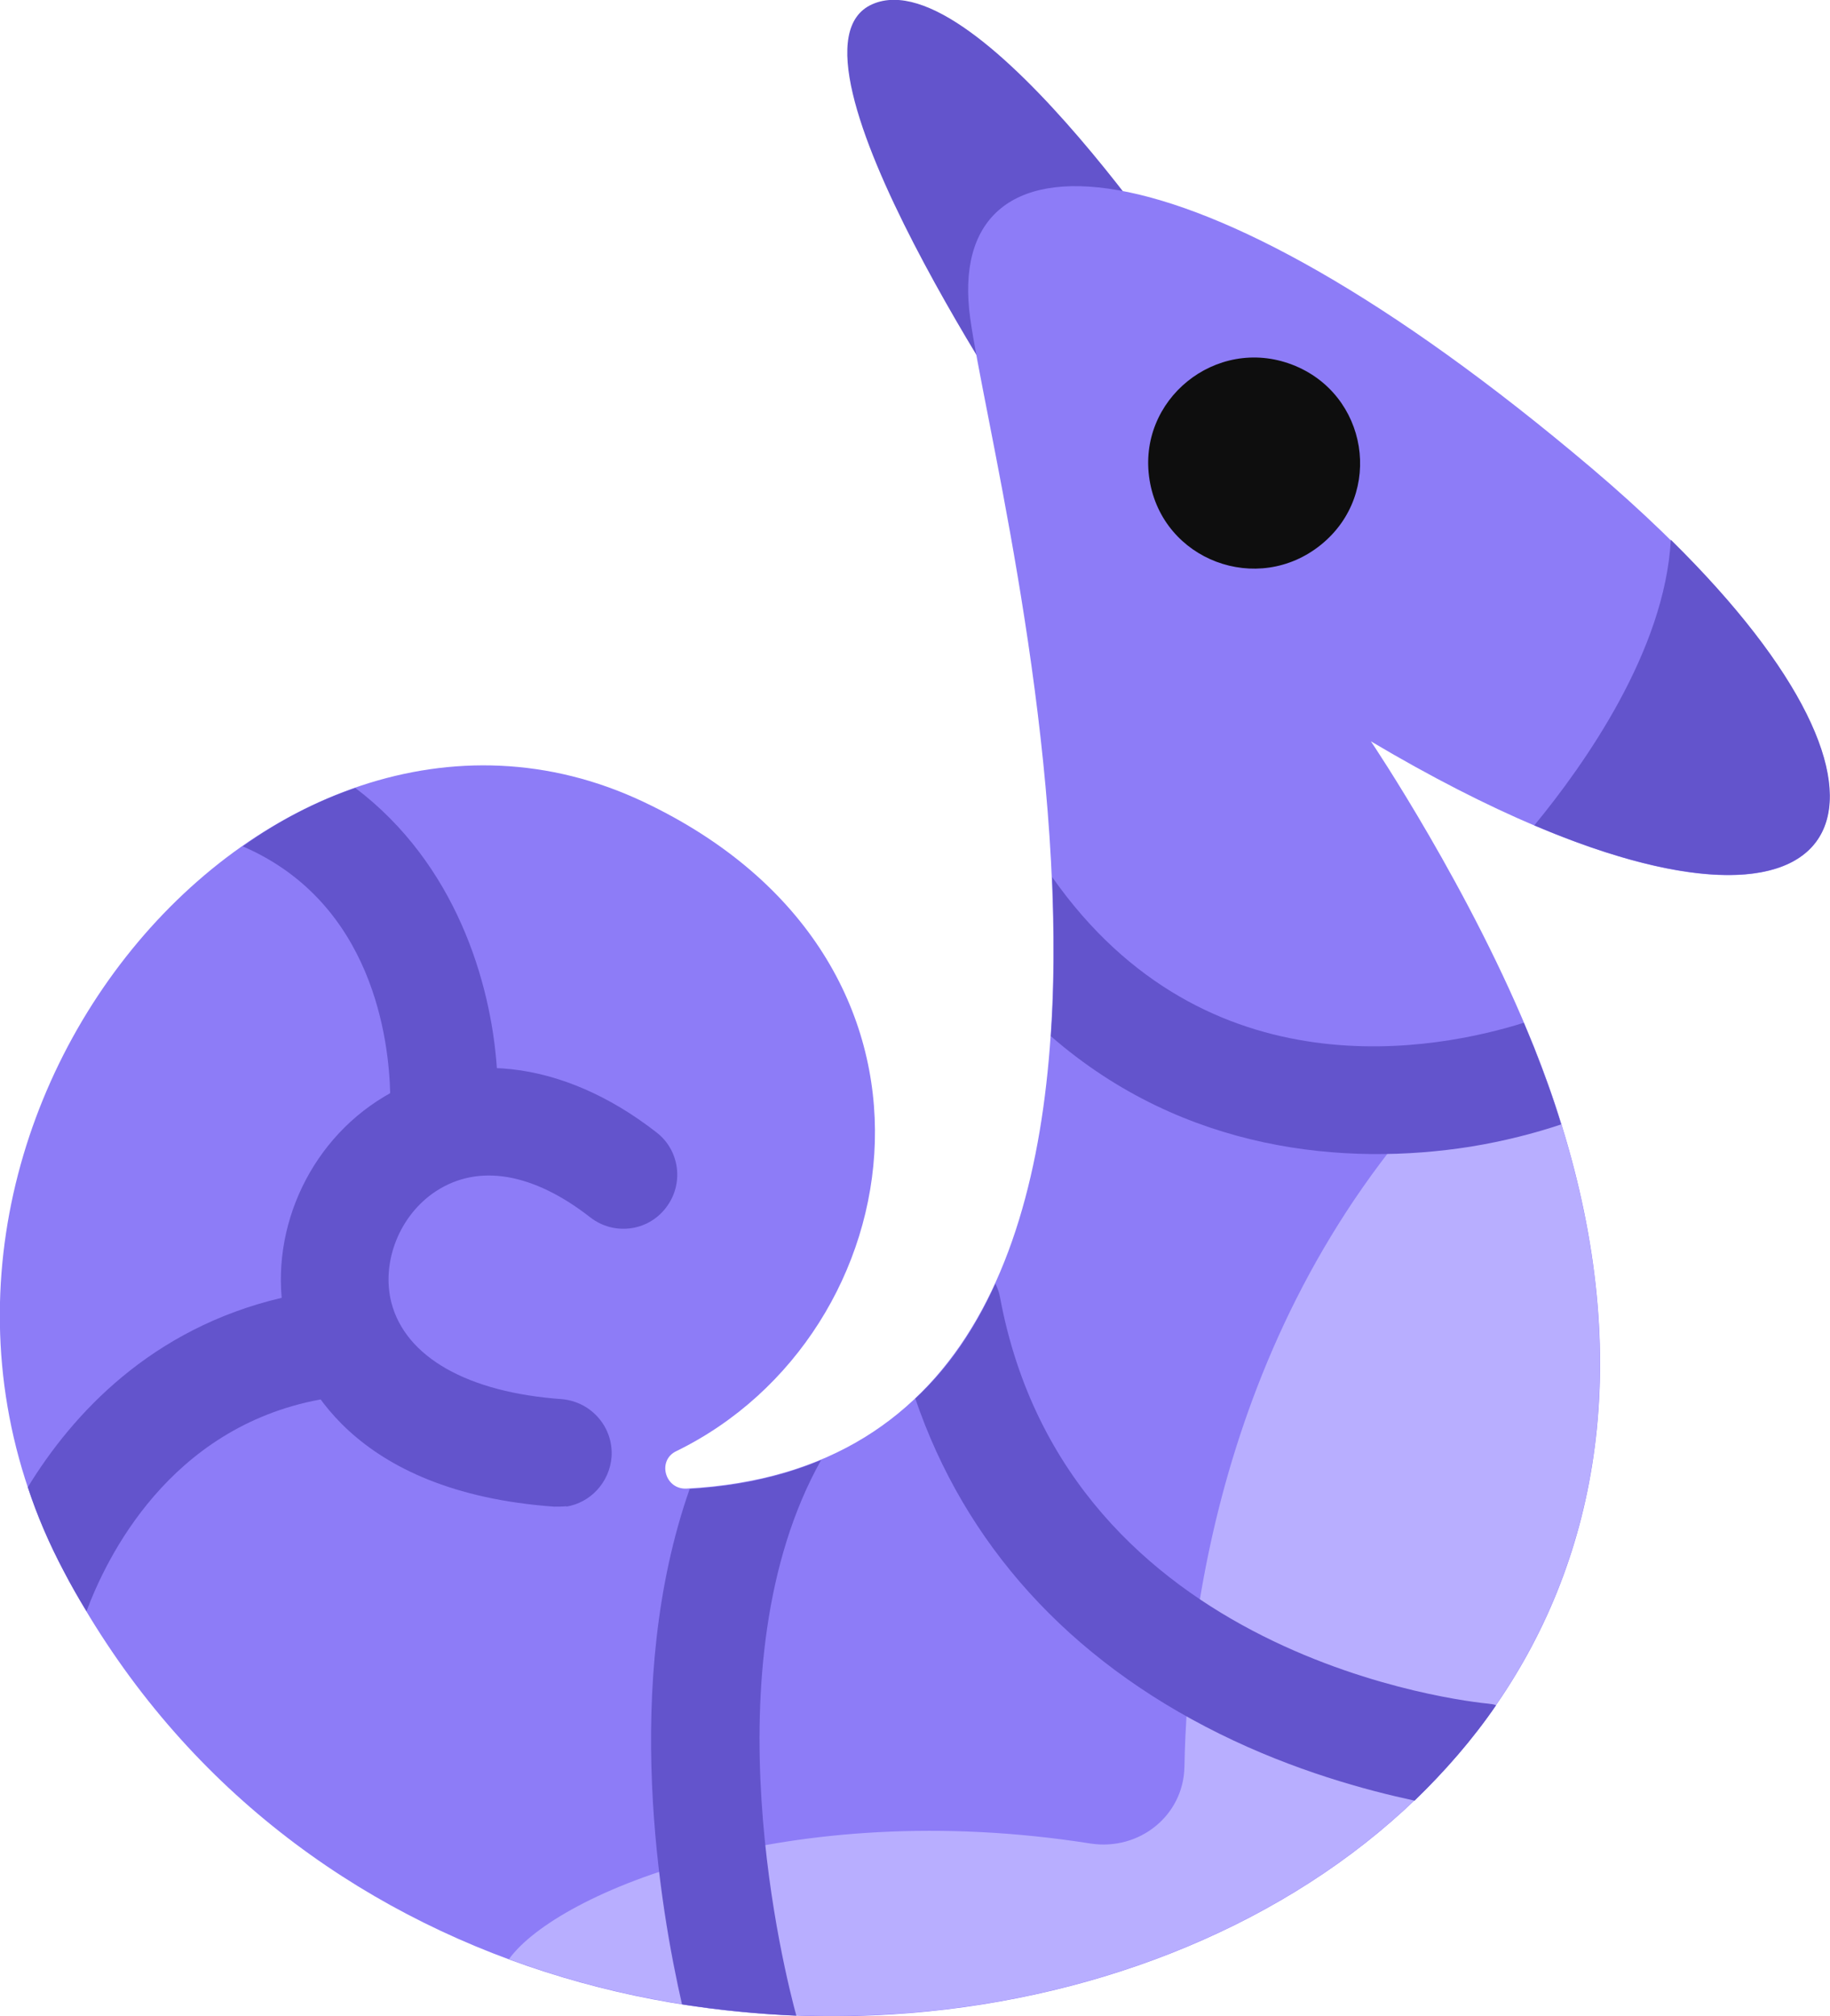 <svg data-name="Layer 1" viewBox="0 0 43.57 48" xmlns="http://www.w3.org/2000/svg"><defs><style>.cls-1 {
        fill: #b8aeff;
      }

      .cls-2 {
        fill: #8d7cf7;
      }

      .cls-3 {
        fill: #0e0e0e;
      }

      .cls-4 {
        fill: #6354cc;
      }</style></defs><path class="cls-4" d="m28.7 7.29s-5.38-8.31-7.93-7.19 3.89 10.57 3.89 10.57l4.05-3.38z"/><path class="cls-2" d="m1.52,37.41c10.12,19.16,44.26,10.73,35-12.49-1.48-3.71-3.88-7.27-3.88-7.27,11.53,6.84,14.96,1.73,5.26-6.5-9.7-8.22-15.45-8.25-14.8-3.57.61,4.41,6.92,27.14-6.75,27.86-.52.03-.71-.67-.25-.89,5.7-2.78,7.17-11.7-.78-15.46C6.31,14.83-3.93,27.09,1.52,37.41Z"/><path class="cls-1" d="m12.12,46.64c1.15-1.59,6.66-3.88,13.84-2.75,1.16.18,2.22-.66,2.24-1.83.07-3.79,1.05-11.49,7.19-17.17.39-.36,1.04-.21,1.23.29,6.74,17.44-11.08,26.42-24.51,21.46Z"/><path class="cls-4" d="m13.48,35.87c.57-.09,1.03-.57,1.08-1.18.05-.71-.48-1.32-1.19-1.38-2.24-.16-3.71-1-4.05-2.29-.25-.97.19-2.09,1.06-2.66,1.01-.66,2.31-.44,3.67.62.56.44,1.37.34,1.8-.22.44-.56.34-1.37-.22-1.8-2.23-1.74-4.72-2.02-6.66-.74-1.78,1.17-2.66,3.41-2.13,5.45.3,1.15,1.51,3.85,6.35,4.2.1,0,.2,0,.3-.01Z"/><path class="cls-3" d="m31.45,12.97c1.51-1.22,1.12-3.6-.69-4.29s-3.7.84-3.39,2.75,2.57,2.76,4.08,1.54Z"/><path class="cls-4" d="m25.02,24.67c3.17,2.76,7.02,3.1,9.99,2.63.8-.13,1.53-.32,2.16-.53-.18-.6-.4-1.21-.65-1.84-.08-.2-.16-.38-.24-.58-2,.63-7.55,1.77-11.23-3.47.05,1.28.06,2.55-.03,3.79Z"/><path class="cls-4" d="m21.79,33.29c1.18,3.47,3.65,6.21,7.25,7.99,1.78.88,3.48,1.34,4.64,1.59.72-.7,1.38-1.45,1.94-2.27-.06-.03-.13-.03-.19-.04-.41-.04-10.01-1.03-11.62-9.67-.02-.12-.06-.22-.11-.33-.48,1.06-1.1,1.99-1.91,2.74Z"/><path class="cls-4" d="m16.24,47.72c.9.14,1.81.23,2.72.27-.26-.95-2.15-8.34.59-13.23-.9.38-1.94.62-3.13.69-1.63,4.64-.7,10.01-.18,12.28Z"/><path class="cls-4" d="m.66,35.4c.22.68.51,1.35.86,2.01.17.33.35.64.54.95.47-1.26,1.96-4.37,5.56-5.04.25-.04.51-.07.77-.1.71-.06,1.23-.69,1.17-1.39-.01-.12-.04-.23-.08-.33-.03-.07-.06-.15-.1-.21-.24-.41-.71-.67-1.21-.63-.52.05-1.01.13-1.47.24-3.1.73-4.97,2.76-6.04,4.51Z"/><path class="cls-4" d="m9.28,26.03c0,.27,0,.43,0,.47-.05.7.48,1.32,1.18,1.37.11,0,.21,0,.3-.01.58-.09,1.03-.57,1.08-1.16.03-.37.03-.79-.01-1.27-.14-2.04-.98-4.86-3.37-6.67-.94.32-1.84.79-2.68,1.39,3.12,1.35,3.48,4.65,3.51,5.88Z"/><path class="cls-4" d="m36.53,19.65c7.62,3.24,9.58-.57,3.25-6.8-.14,2.63-2.04,5.33-3.25,6.8Z"/></svg>
